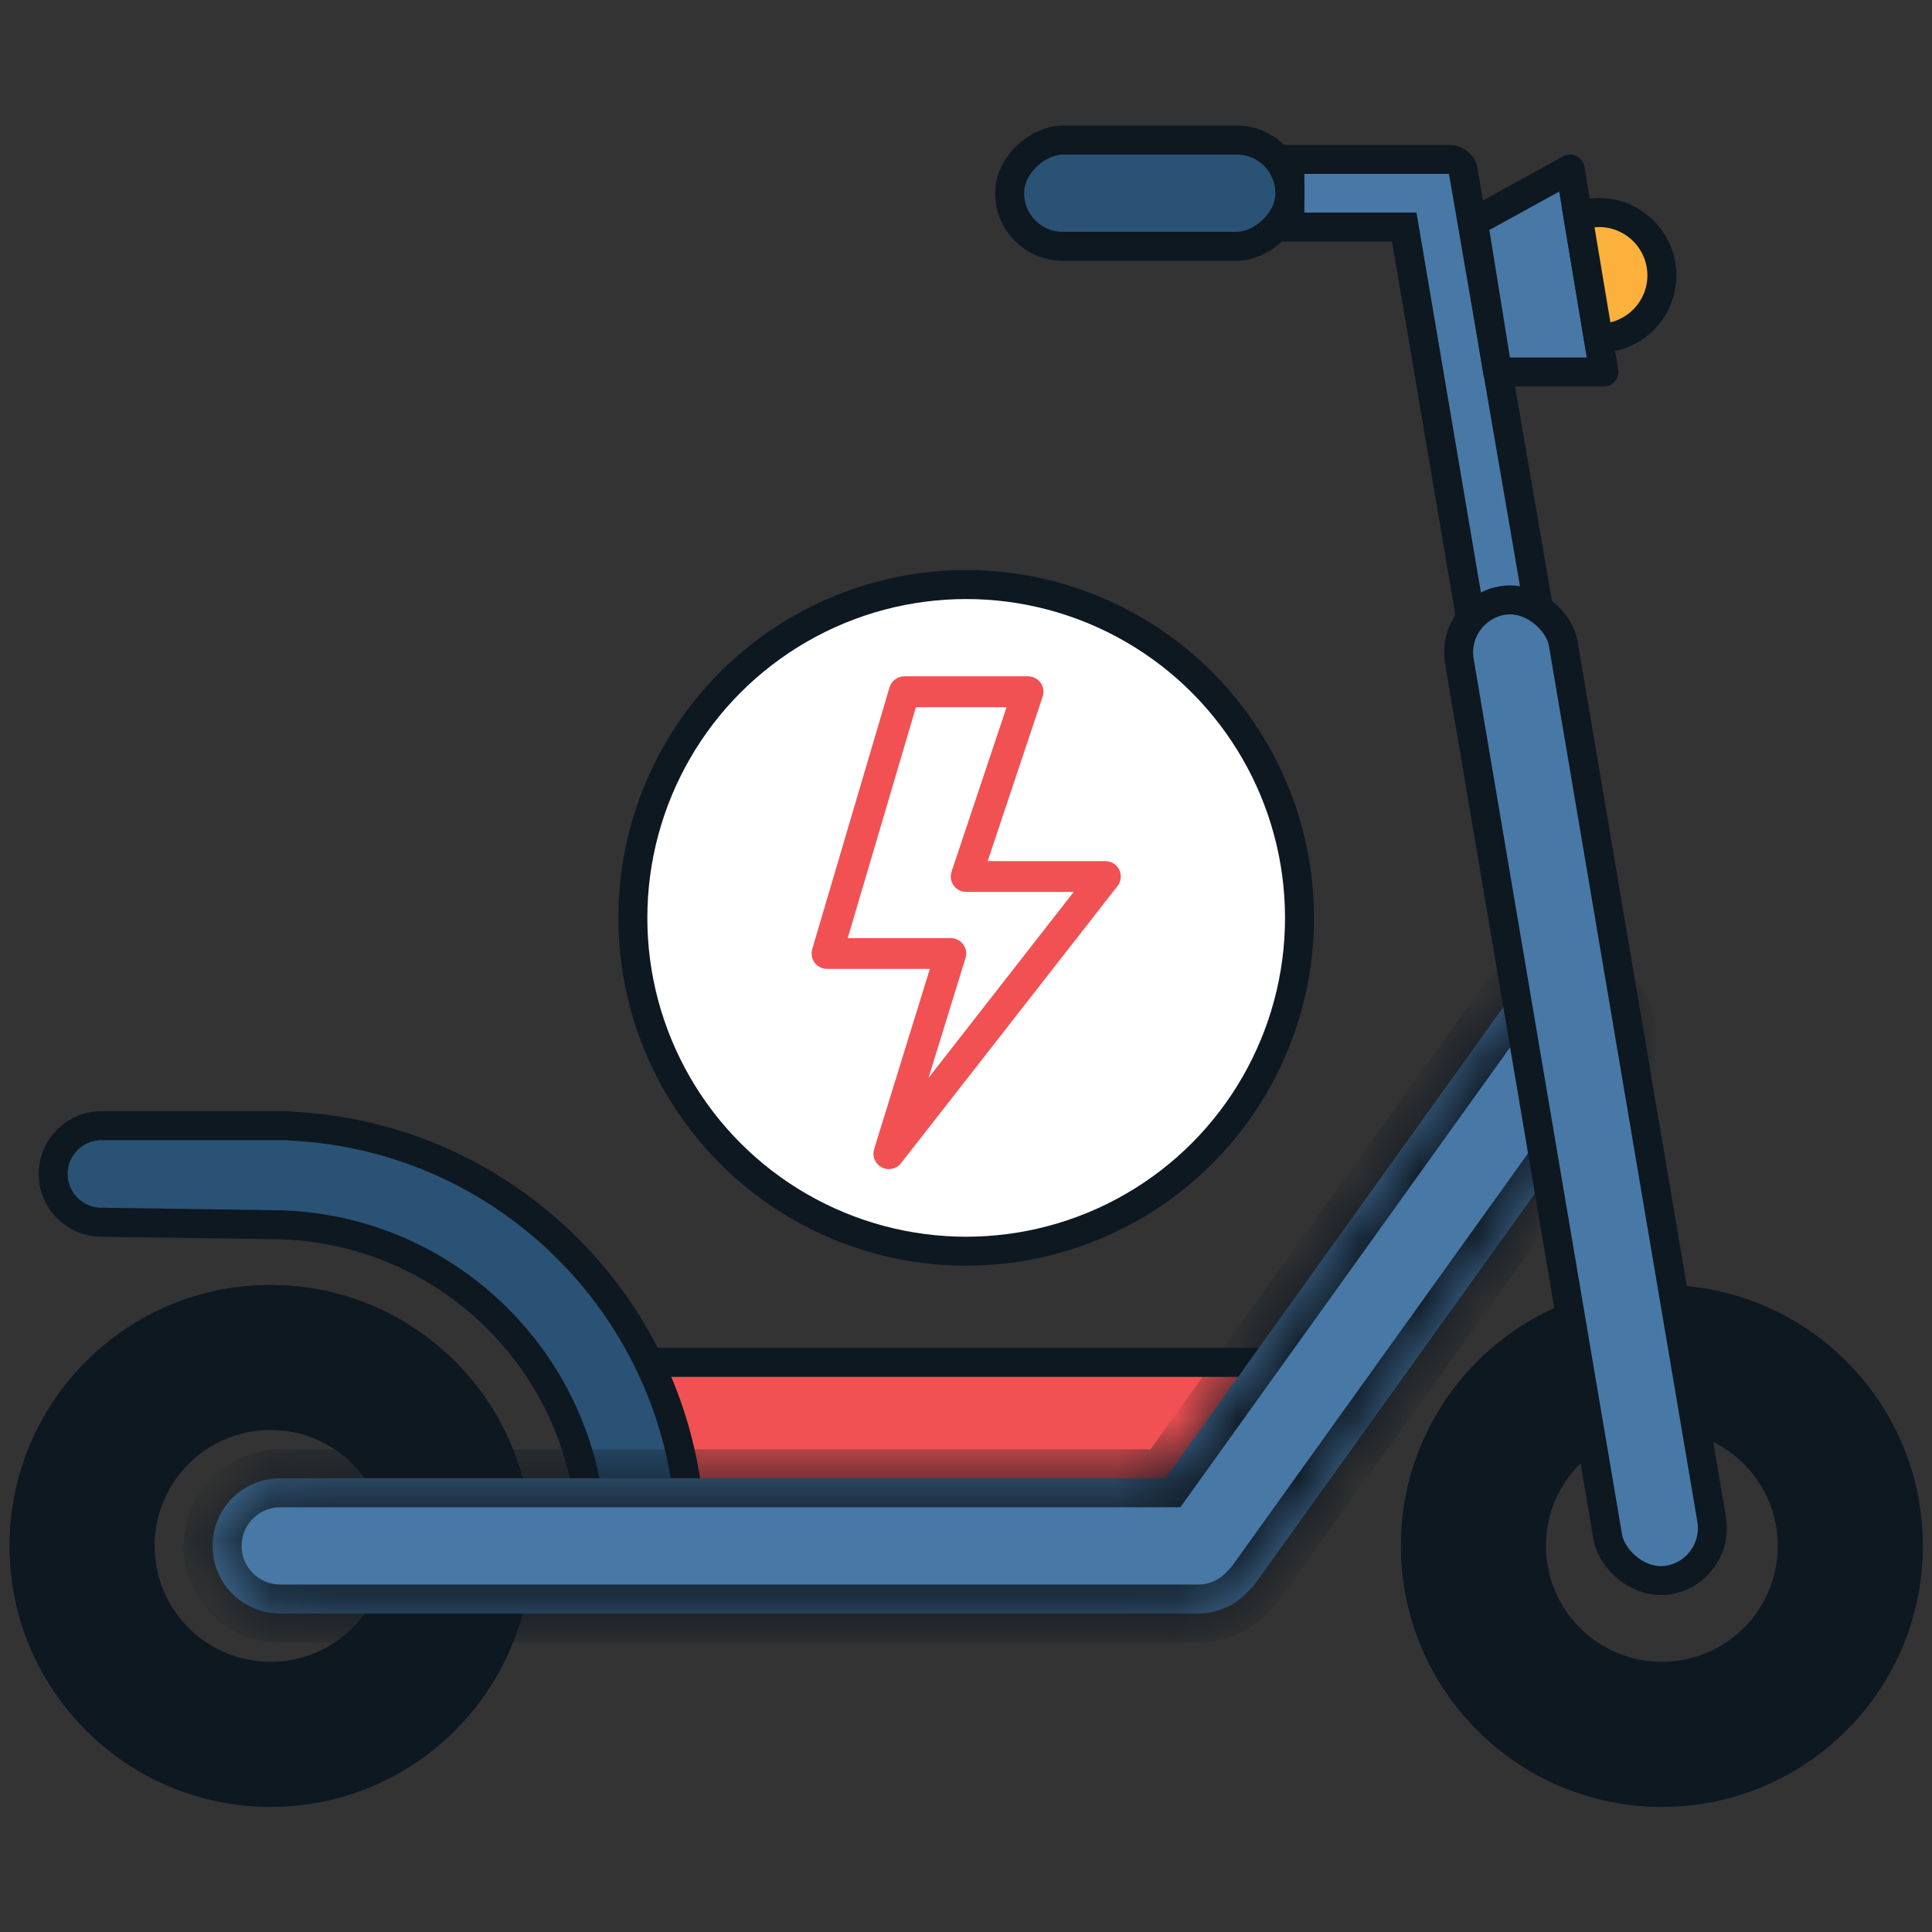<svg width="32" height="32" viewBox="0 0 32 32" fill="none" xmlns="http://www.w3.org/2000/svg">
    <rect x="0" y="0" width="32" height="32" fill="#333333" stroke="none"/>
    <path d="M8.802 25.605C8.802 27.991 6.868 29.926 4.481 29.926C2.095 29.926 0.16 27.991 0.16 25.605C0.16 23.219 2.095 21.284 4.481 21.284C6.868 21.284 8.802 23.219 8.802 25.605ZM2.245 25.605C2.245 26.84 3.246 27.841 4.481 27.841C5.716 27.841 6.717 26.84 6.717 25.605C6.717 24.37 5.716 23.369 4.481 23.369C3.246 23.369 2.245 24.37 2.245 25.605Z"
          fill="#0E1821"/>
    <circle cx="4.481" cy="25.605" r="2.16" stroke="#0E1821" stroke-width="0.48"/>
    <circle cx="4.481" cy="25.605" r="4.081" stroke="#0E1821" stroke-width="0.48"/>
    <path d="M31.846 25.605C31.846 27.991 29.912 29.926 27.526 29.926C25.139 29.926 23.205 27.991 23.205 25.605C23.205 23.219 25.139 21.284 27.526 21.284C29.912 21.284 31.846 23.219 31.846 25.605ZM25.29 25.605C25.29 26.84 26.291 27.841 27.526 27.841C28.761 27.841 29.762 26.84 29.762 25.605C29.762 24.37 28.761 23.369 27.526 23.369C26.291 23.369 25.29 24.37 25.29 25.605Z"
          fill="#0E1821"/>
    <circle cx="27.526" cy="25.605" r="2.16" stroke="#0E1821" stroke-width="0.48"/>
    <circle cx="27.526" cy="25.605" r="4.081" stroke="#0E1821" stroke-width="0.48"/>
    <path d="M22.245 22.565H10.402L10.643 25.685H19.684L22.245 22.565Z" fill="#F15152" stroke="#0E1821"
          stroke-width="0.48" stroke-linecap="round" stroke-linejoin="round"/>
    <path d="M4.834 18.652L4.844 18.653L4.855 18.654C8.183 18.829 10.892 21.344 11.368 24.583C11.429 24.994 11.087 25.365 10.623 25.365C10.179 25.365 9.792 24.995 9.688 24.503C9.181 22.093 7.043 20.285 4.483 20.284L1.684 20.244L1.684 20.244H1.681C1.239 20.244 0.881 19.886 0.881 19.444C0.881 19.002 1.239 18.644 1.681 18.644H4.721C4.76 18.644 4.797 18.646 4.834 18.652Z"
          fill="#2A5275" stroke="#0E1821" stroke-width="0.48"/>
    <path d="M23.293 3.961L23.259 3.761H23.056L21.365 3.761V2.64H24.005C24.105 2.64 24.19 2.701 24.227 2.787L25.471 10.007L24.35 10.197L23.293 3.961Z"
          fill="#4878A6" stroke="#0E1821" stroke-width="0.48"/>
    <mask id="path-10-inside-1_12_1499" fill="white">
        <path fill-rule="evenodd" clip-rule="evenodd"
              d="M26.5 16.357C26.001 15.998 25.306 16.113 24.948 16.612L19.303 24.485L4.641 24.485C4.022 24.485 3.521 24.986 3.521 25.605C3.521 26.224 4.022 26.725 4.641 26.725H19.844C20.175 26.725 20.472 26.582 20.677 26.354C20.727 26.307 20.772 26.255 20.813 26.197L26.756 17.909C27.114 17.409 27 16.715 26.5 16.357Z"/>
    </mask>
    <path fill-rule="evenodd" clip-rule="evenodd"
          d="M26.5 16.357C26.001 15.998 25.306 16.113 24.948 16.612L19.303 24.485L4.641 24.485C4.022 24.485 3.521 24.986 3.521 25.605C3.521 26.224 4.022 26.725 4.641 26.725H19.844C20.175 26.725 20.472 26.582 20.677 26.354C20.727 26.307 20.772 26.255 20.813 26.197L26.756 17.909C27.114 17.409 27 16.715 26.5 16.357Z"
          fill="#4878A6"/>
    <path d="M24.948 16.612L24.558 16.333V16.333L24.948 16.612ZM26.5 16.357L26.78 15.966L26.5 16.357ZM19.303 24.485V24.965H19.55L19.694 24.765L19.303 24.485ZM4.641 24.485V24.005V24.485ZM20.677 26.354L20.346 26.007L20.332 26.019L20.32 26.033L20.677 26.354ZM20.813 26.197L20.423 25.917L20.423 25.917L20.813 26.197ZM26.756 17.909L27.146 18.189L27.146 18.189L26.756 17.909ZM25.338 16.892C25.542 16.608 25.937 16.543 26.221 16.747L26.78 15.966C26.065 15.454 25.07 15.618 24.558 16.333L25.338 16.892ZM19.694 24.765L25.338 16.892L24.558 16.333L18.913 24.205L19.694 24.765ZM4.641 24.965L19.303 24.965V24.005L4.641 24.005V24.965ZM4.001 25.605C4.001 25.252 4.288 24.965 4.641 24.965V24.005C3.757 24.005 3.041 24.721 3.041 25.605H4.001ZM4.641 26.245C4.288 26.245 4.001 25.959 4.001 25.605H3.041C3.041 26.489 3.757 27.205 4.641 27.205V26.245ZM19.844 26.245H4.641V27.205H19.844V26.245ZM20.32 26.033C20.203 26.164 20.033 26.245 19.844 26.245V27.205C20.317 27.205 20.742 27 21.034 26.675L20.32 26.033ZM20.423 25.917C20.399 25.95 20.373 25.98 20.346 26.007L21.009 26.701C21.08 26.633 21.145 26.558 21.204 26.477L20.423 25.917ZM26.366 17.629L20.423 25.917L21.204 26.477L27.146 18.189L26.366 17.629ZM26.221 16.747C26.504 16.95 26.57 17.345 26.366 17.629L27.146 18.189C27.659 17.474 27.495 16.479 26.78 15.966L26.221 16.747Z"
          fill="#0E1821" mask="url(#path-10-inside-1_12_1499)"/>
    <rect x="24.026" y="10.092" width="1.745" height="16.455" rx="0.872"
          transform="rotate(-9.618 24.026 10.092)" fill="#4878A6" stroke="#0E1821" stroke-width="0.48"/>
    <rect x="21.364" y="2.32" width="1.76" height="4.641" rx="0.88" transform="rotate(90 21.364 2.32)"
          fill="#2A5275" stroke="#0E1821" stroke-width="0.48"/>
    <path d="M26.006 2.8L24.405 3.681L24.805 6.161H26.566L26.006 2.8Z" fill="#4878A6" stroke="#0E1821"
          stroke-width="0.48" stroke-linecap="round" stroke-linejoin="round"/>
    <path fill-rule="evenodd" clip-rule="evenodd"
          d="M26.473 5.601L26.136 3.581C26.245 3.542 26.363 3.521 26.486 3.521C27.061 3.521 27.526 3.986 27.526 4.561C27.526 5.135 27.061 5.601 26.486 5.601C26.482 5.601 26.477 5.601 26.473 5.601Z"
          fill="#FBB13C"/>
    <path d="M26.473 5.601L26.236 5.64L26.269 5.838L26.47 5.841L26.473 5.601ZM26.136 3.581L26.055 3.355L25.866 3.422L25.899 3.62L26.136 3.581ZM26.71 5.561L26.373 3.541L25.899 3.62L26.236 5.64L26.71 5.561ZM26.217 3.807C26.301 3.777 26.391 3.761 26.486 3.761V3.28C26.335 3.28 26.19 3.307 26.055 3.355L26.217 3.807ZM26.486 3.761C26.928 3.761 27.286 4.119 27.286 4.561H27.766C27.766 3.854 27.193 3.28 26.486 3.28V3.761ZM27.286 4.561C27.286 5.003 26.928 5.361 26.486 5.361V5.841C27.193 5.841 27.766 5.268 27.766 4.561H27.286ZM26.486 5.361C26.483 5.361 26.479 5.361 26.476 5.361L26.47 5.841C26.475 5.841 26.481 5.841 26.486 5.841V5.361Z"
          fill="#0E1821"/>
    <circle cx="16.003" cy="15.203" r="5.521" fill="white" stroke="#0E1821" stroke-width="0.48"/>
    <path d="M14.733 11.386C14.749 11.333 14.781 11.286 14.826 11.253C14.87 11.22 14.924 11.202 14.979 11.202H17.027C17.068 11.202 17.108 11.212 17.144 11.23C17.18 11.249 17.211 11.276 17.235 11.308C17.259 11.341 17.274 11.379 17.28 11.419C17.286 11.459 17.283 11.5 17.27 11.538L16.359 14.263H18.308C18.355 14.263 18.402 14.276 18.443 14.301C18.484 14.327 18.517 14.363 18.538 14.406C18.559 14.449 18.567 14.497 18.562 14.544C18.558 14.592 18.539 14.637 18.51 14.675L14.925 19.265C14.889 19.312 14.836 19.345 14.778 19.358C14.719 19.371 14.658 19.363 14.605 19.335C14.552 19.308 14.51 19.262 14.487 19.207C14.463 19.152 14.461 19.091 14.478 19.034L15.401 16.048H13.699C13.659 16.048 13.62 16.039 13.584 16.021C13.549 16.003 13.518 15.978 13.494 15.946C13.47 15.914 13.454 15.877 13.447 15.838C13.44 15.799 13.442 15.759 13.453 15.721L14.733 11.386ZM15.171 11.713L14.041 15.538H15.747C15.787 15.538 15.827 15.547 15.863 15.565C15.898 15.583 15.929 15.609 15.953 15.642C15.977 15.674 15.993 15.711 16 15.75C16.006 15.79 16.004 15.83 15.992 15.868L15.379 17.854L17.784 14.773H16.003C15.963 14.773 15.923 14.763 15.887 14.745C15.851 14.726 15.819 14.7 15.796 14.667C15.772 14.634 15.757 14.596 15.75 14.556C15.744 14.516 15.748 14.476 15.761 14.437L16.672 11.713H15.171Z"
          fill="#F15152"/>
</svg>
